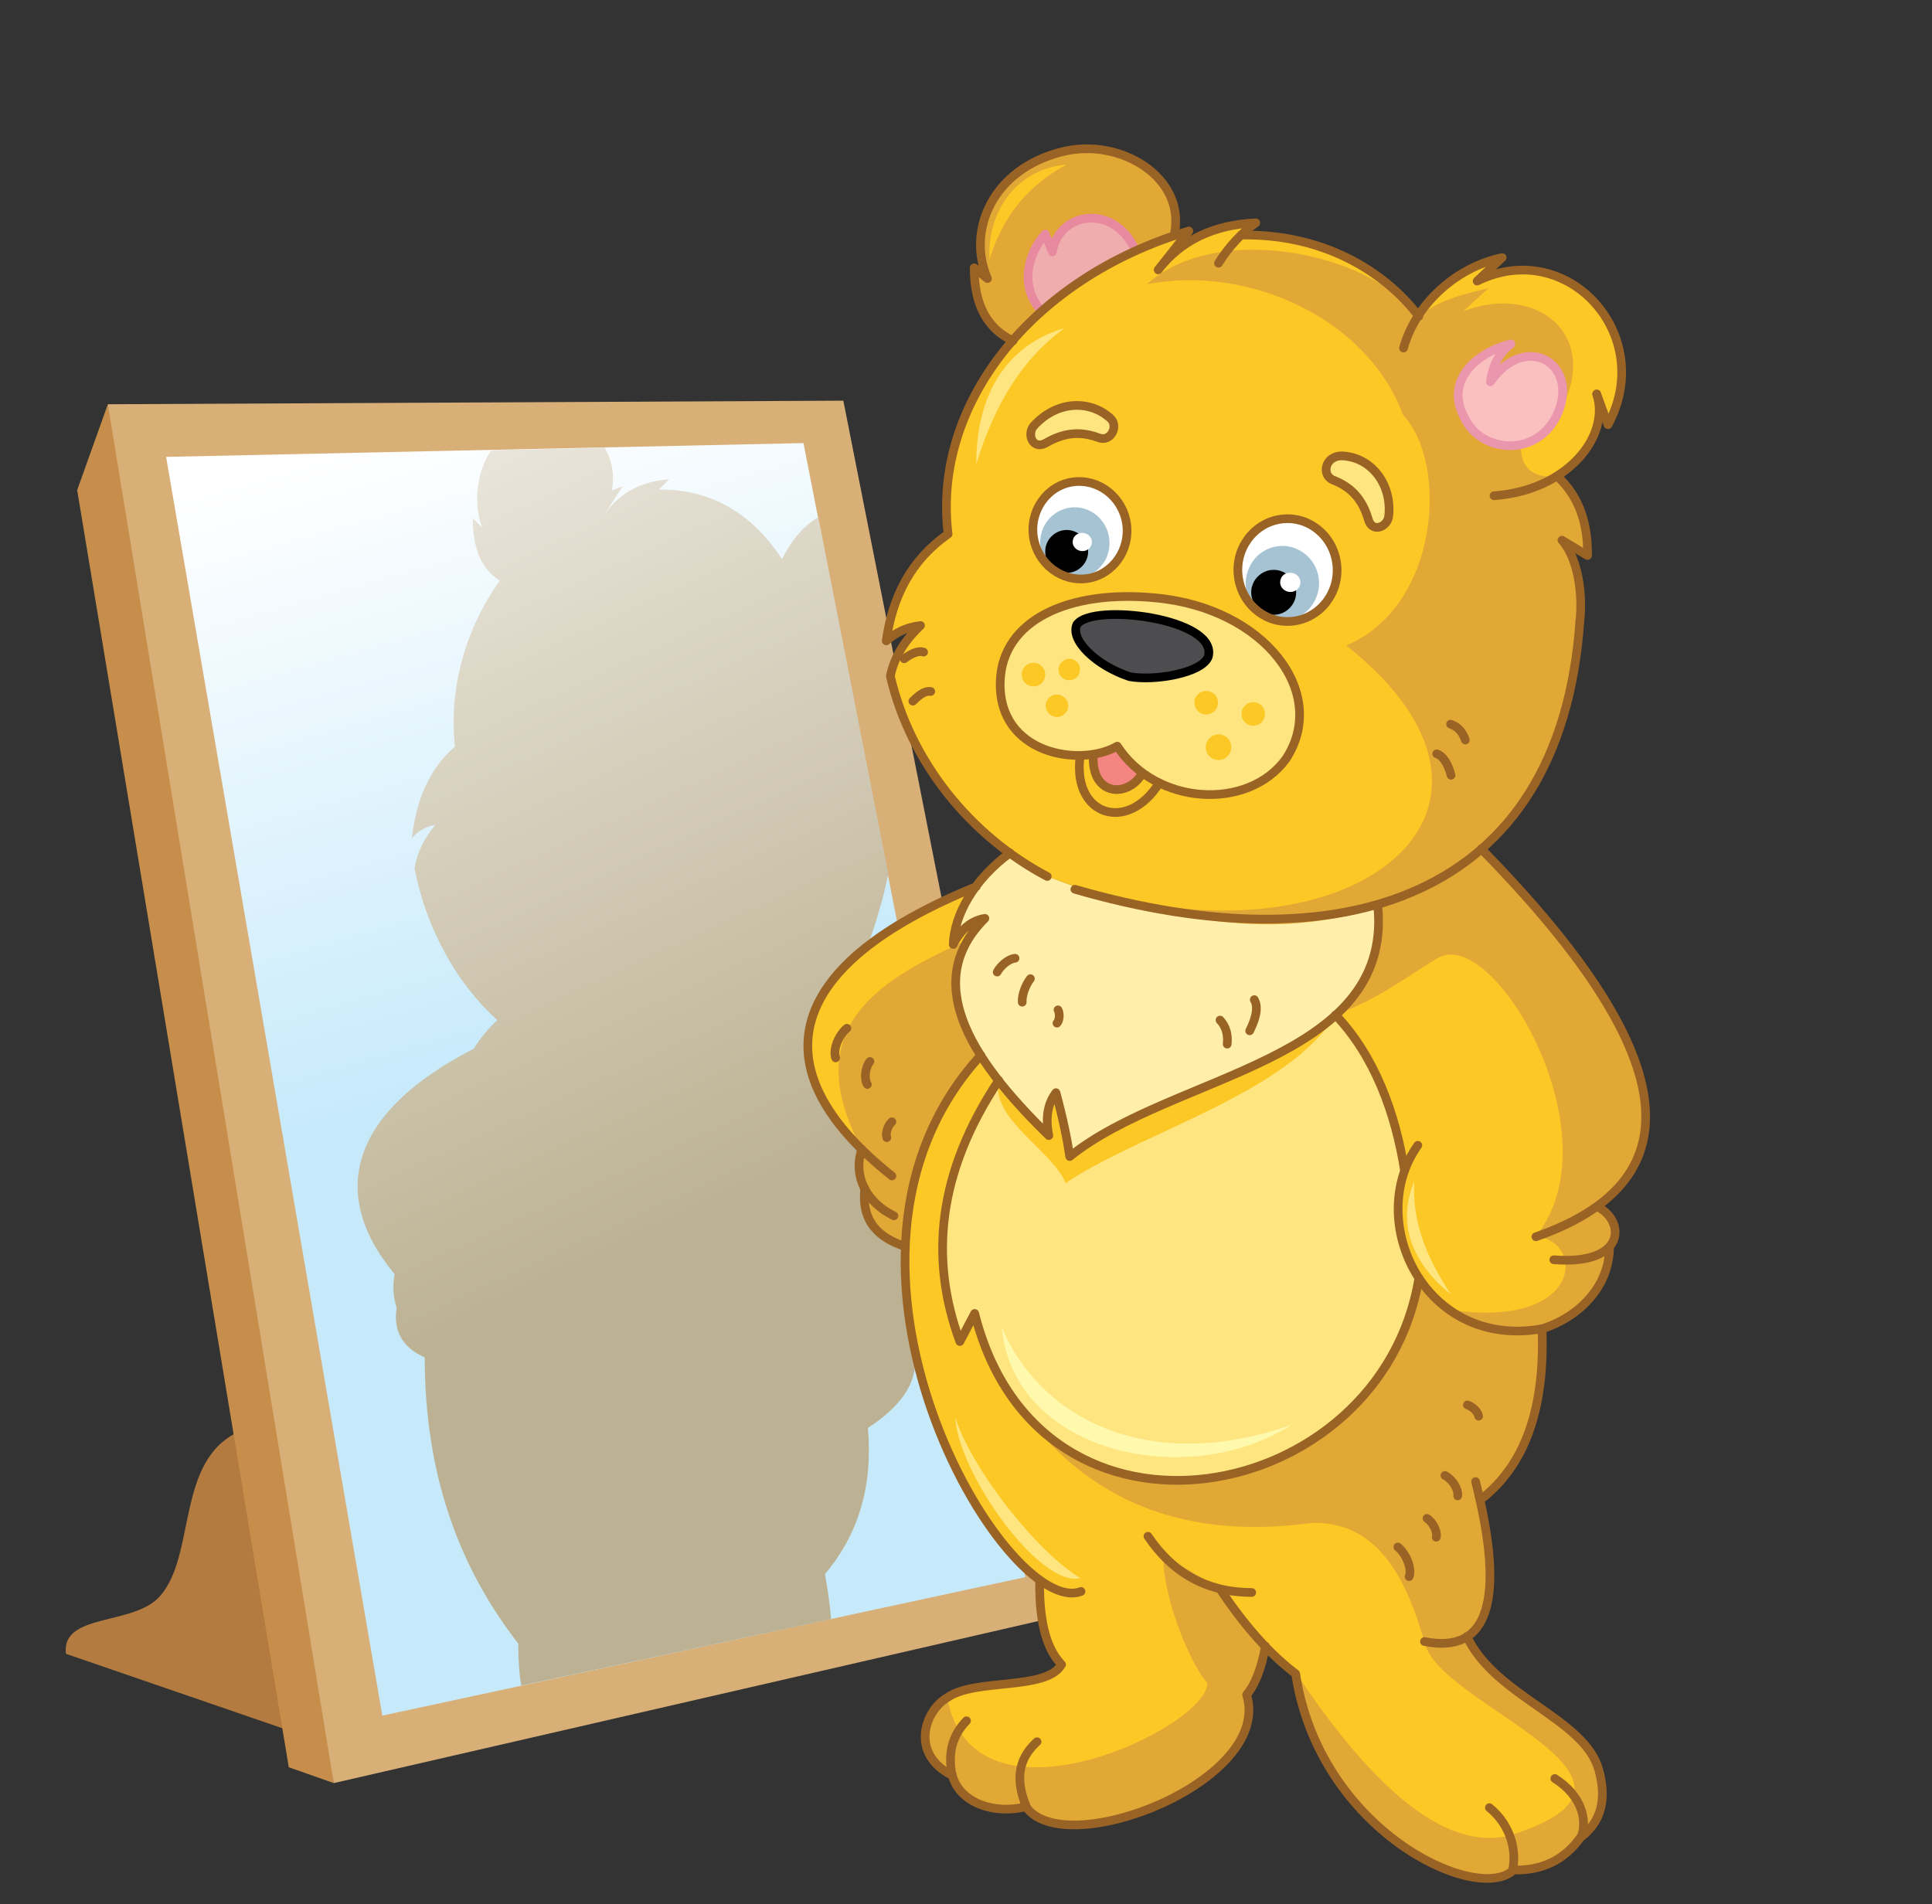 <?xml version="1.0" encoding="utf-8"?>
<!-- Generator: Adobe Illustrator 19.0.0, SVG Export Plug-In . SVG Version: 6.00 Build 0)  -->
<svg version="1.1" id="Layer_1" xmlns="http://www.w3.org/2000/svg" xmlns:xlink="http://www.w3.org/1999/xlink" x="0px" y="0px"
	 viewBox="0 0 378 372.6" style="enable-background:new 0 0 378 372.6;" xml:space="preserve">
<rect x="0" y="0" width="378" height="372.6" fill="#333333" stroke="none"/>
<style type="text/css">
	.st0{fill-rule:evenodd;clip-rule:evenodd;fill:#B47B40;}
	.st1{fill-rule:evenodd;clip-rule:evenodd;fill:#C68E4A;}
	.st2{fill-rule:evenodd;clip-rule:evenodd;fill:#D9AF78;}
	.st3{fill-rule:evenodd;clip-rule:evenodd;fill:url(#SVGID_1_);}
	.st4{fill-rule:evenodd;clip-rule:evenodd;fill:url(#SVGID_2_);}
	.st5{fill-rule:evenodd;clip-rule:evenodd;fill:#FCC826;}
	.st6{fill-rule:evenodd;clip-rule:evenodd;fill:#E1A836;}
	.st7{fill-rule:evenodd;clip-rule:evenodd;fill:#FFE580;}
	.st8{fill-rule:evenodd;clip-rule:evenodd;fill:#D58F5C;}
	.st9{fill-rule:evenodd;clip-rule:evenodd;fill:#FFEFAA;}
	.st10{fill-rule:evenodd;clip-rule:evenodd;fill:#EFADAE;}
	
		.st11{fill-rule:evenodd;clip-rule:evenodd;fill:none;stroke:#E88A9F;stroke-width:1.701;stroke-linecap:round;stroke-linejoin:round;stroke-miterlimit:22.926;}
	
		.st12{fill-rule:evenodd;clip-rule:evenodd;fill:#FABFBF;stroke:#EA96AD;stroke-width:1.701;stroke-linecap:round;stroke-linejoin:round;stroke-miterlimit:22.926;}
	.st13{fill-rule:evenodd;clip-rule:evenodd;fill:#F48580;}
	
		.st14{fill-rule:evenodd;clip-rule:evenodd;fill:#FFE580;stroke:#9A6326;stroke-width:1.701;stroke-linecap:round;stroke-linejoin:round;stroke-miterlimit:22.926;}
	
		.st15{fill-rule:evenodd;clip-rule:evenodd;fill:#4D4D4F;stroke:#000000;stroke-width:1.701;stroke-linecap:round;stroke-linejoin:round;stroke-miterlimit:22.926;}
	.st16{fill-rule:evenodd;clip-rule:evenodd;fill:#FFFFFF;}
	.st17{fill-rule:evenodd;clip-rule:evenodd;fill:#A5C3D2;}
	.st18{fill-rule:evenodd;clip-rule:evenodd;}
	
		.st19{fill-rule:evenodd;clip-rule:evenodd;fill:none;stroke:#9A6326;stroke-width:1.701;stroke-linecap:round;stroke-linejoin:round;stroke-miterlimit:22.926;}
	.st20{fill-rule:evenodd;clip-rule:evenodd;fill:#FFF9AE;}
</style>
<path class="st0" d="M31.4,312.2c7-8.1,3-26.5,15.4-32.1l13.3,30l-3.6,28.5l-43.6-15C11.9,315.5,26.4,318.2,31.4,312.2z"/>
<polygon class="st1" points="21.1,79.1 15.1,95.9 56.5,345.8 65.3,348.9 45.8,186.5 "/>
<polygon class="st2" points="21.1,79.1 165,78.4 211.8,315.2 65.3,348.9 "/>
<linearGradient id="SVGID_1_" gradientUnits="userSpaceOnUse" x1="114.274" y1="205.092" x2="79.827" y2="84.328">
	<stop  offset="0" style="stop-color:#C7EAFB"/>
	<stop  offset="1" style="stop-color:#FFFFFF"/>
</linearGradient>
<polygon class="st3" points="32.5,89.4 157.2,86.7 200.6,308.6 74.8,335.7 "/>
<linearGradient id="SVGID_2_" gradientUnits="userSpaceOnUse" x1="141.663" y1="238.475" x2="43.287" y2="25.966">
	<stop  offset="0" style="stop-color:#BCB192"/>
	<stop  offset="1" style="stop-color:#FFFFFF"/>
</linearGradient>
<path class="st4" d="M101.4,321.6c-11.5-14.8-18.3-32.9-18.3-56c-4.3-1.9-6.2-5.1-5.5-9.7c-0.7-2.3-0.8-4.2-0.4-6.6
	c-13.6-16.4-7.8-32.2,15.5-44.1c1.2-2,2.8-3.9,4.6-5.6l0,0c-7.9-7.1-13.9-17.8-16.2-29.7c0.5-3,1.8-5.8,4.1-8.5
	c-1.9,0.3-3.4,1.2-4.6,2.6c0.8-7.4,3.4-13.6,8.4-17.9c-1.2-11.6,2.1-23.1,8.8-32.5l0,0c-3.3-2-5.3-5.8-5.3-12.2l1.8,1.8
	c-1.7-4.9-1.1-10.7,1.8-15.1l22.2-0.5c1.4,2.4,2,5.2,1.4,8.4l0,0c0.7-0.3,1.4-0.6,2.1-0.8l-4.2,6.5c3-4.9,7.4-7.5,13.3-7.9l-2,2
	c10.1-0.1,17.9,4.5,23.7,13c0.1,0.2,0.3,0.4,0.4,0.6c2-4,4.4-6.6,7.1-8.2l13.7,69.8c-0.5,2.3-1,4.6-1.7,6.8c-1.6,6-4.2,12.4-8.3,18
	c-0.7,1.1-1.5,2.1-2.3,3.1l0,0c21.9,26.3,28.2,46.7,15.8,60c2.4,1.5,2.9,3.8,1.7,6.8c0.4,4.9-2.7,9.5-9.2,13.7
	c1,11.3-1.8,20.8-8.4,28.6c0.6,3.3,1,6.2,1.2,8.8L102,329.8C101.6,327.7,101.4,325,101.4,321.6z"/>
<path class="st5" d="M203.4,309.2c-16.5-17.2-26.3-38.4-26.3-65.2c-6.2-2.2-8.9-6-7.9-11.3c-1-2.7-1.1-4.9-0.6-7.7
	c-19.6-19.1-11.1-37.5,22.3-51.4l78.7,4.1l20.2-11.4c31.4,30.7,40.5,54.5,22.7,69.9c3.4,1.8,4.2,4.4,2.4,7.9c0.6,5.7-3.8,11-13.2,16
	c1.4,13.2-2.6,24.3-12,33.4c3.5,15.8,2.1,24-2.7,26.9c6.1,12.1,22.4,15.8,25.8,26.1c1.9,6,0.1,10-3.4,13.1c-2,3.9-6.5,6.1-13.4,6.5
	c-16.4,6-39.5-17.8-42.4-38.6l-6-5.3l-3.7,9.5c4.1,20.7-36.7,30.9-43.1,22c-4.6,1.1-14,0.4-14.5-6.2c-8.4-4.3-5.3-12.7-1-15.2
	c5.4-3.9,19.4-1.3,22.4-6.5C205.1,323,203.3,318.3,203.4,309.2z"/>
<path class="st6" d="M227.6,304.3l11.2,6.6l8.8,11.2l6,5.3c16.1,24.2,30.1,34.8,41.9,31.7c35.2-11-14.6-25.4-16.8-37.9
	c-2.8-9.3-7.7-23.7-22.1-23.2c-25.9,3.5-47.2-4.5-61.6-29.7l0.4-57l-3.5-4.9c-9.6,10.7-14.5,23.2-14.8,37.4c-6.2-2.2-8.9-6-7.9-11.3
	c-1-2.7-1.1-4.9-0.6-7.7c-13.1-24.5,4.8-33.6,20.7-40.9l12-1.2l13.5,39.6l62.8,27.7l6.1,6.3c25.9,3.8,26.6-13.4,16.8-14.4
	c15.8-19.6-8.1-60.7-19.1-54.5c-4.8,2.8-12.6,8.7-20.1,11.1l8.3-21.1l20.2-11.4c31.4,30.7,40.5,54.5,22.7,69.9
	c3.4,1.8,4.2,4.4,2.4,7.9c0.6,5.7-3.8,11-13.2,16c1.4,13.2-2.6,24.3-12,33.4c3.5,15.8,2.1,24-2.7,26.9c6.1,12.1,22.4,15.8,25.8,26.1
	c1.9,6,0.1,10-3.4,13.1c-2,3.9-6.5,6.1-13.4,6.5c-16.4,6-39.5-17.8-42.4-38.6l-6-5.3l-3.7,9.5c4.1,20.7-36.7,30.9-43.1,22
	c-4.6,1.1-14,0.4-14.5-6.2c-8.4-4.3-5.3-12.7-1-15.2c4.9,28.3,51.6,5.7,50.9-2.8C233.6,326.8,227.5,313.4,227.6,304.3z"/>
<path class="st7" d="M195.4,211.4c-10.7,16.8-13.2,33.9-7.6,51.1l2.9-5.5c12.7,52.1,79.9,36.4,86.9-6.9c-4.6-7-5.5-14.1-2.8-21.1
	c-0.8-9.2-4.2-19.1-13.5-30.4L195.4,211.4z"/>
<path class="st8" d="M261.3,198.6l-65.9,12.8L261.3,198.6z"/>
<path class="st5" d="M261.3,198.6l-65.9,12.8c-1.6,7.6,10.5,13.7,13.1,20.1C222.7,221.8,251.9,214,261.3,198.6L261.3,198.6z"/>
<path class="st9" d="M269.6,177.6l-72-10.6c-7.1,5.2-10.9,12.2-11.1,17.9c1.5-3,3.6-4.7,6.2-5.1c-12.1,12.1-3.6,26.8,12.5,42.5
	c-0.7-3.5-0.2-6.3,1.4-8.4c1.4,5.2,2.2,9.1,2.7,12.5C229.4,210.1,272.3,207.9,269.6,177.6z"/>
<path class="st6" d="M229.8,46.2l-31.5,20.5c-4.8-2.3-7.6-6.7-7.6-14.3l2.6,2.1c-4.1-9.4,1-21.4,14.6-24.8
	C219.3,26.9,232.3,35.1,229.8,46.2z"/>
<path class="st10" d="M222.3,49.2L203.9,61c-4.5-4.8-2.9-11.3,0.6-15.2l1.4,3.5C207.2,41.4,218.1,39.8,222.3,49.2z"/>
<path class="st11" d="M203.9,61c-4.5-4.8-2.9-11.3,0.6-15.2l1.4,3.5c1.2-7.9,12.2-9.6,16.3-0.2"/>
<path class="st5" d="M204.9,171.5c29.7,11.4,49.2,9.1,65.4,5.7c27.7-4.6,47-52.2,35.3-71.5l5,3c0.2-5.1-2.8-9.5-7.6-14.6
	c7.4-3.4,11.2-8.7,9.4-16.9l2.2,6C324,64.6,306.9,47.9,289,55l4.9-4.5c-6.4,1.1-12,4.5-16.3,11.4c-8.5-10.4-19.9-16-34.7-15.9
	l2.9-2.4c-8.4,0.4-14.7,3.5-19.1,9.2l6-7.6c-31.1,9.3-50.2,34.2-47.1,59.3c-7.3,5.1-10.9,12.3-12.1,20.9c1.8-1.6,4-2.7,6.7-3
	c-3.3,3.1-5.2,6.4-5.9,9.9C178.2,149.1,190,163.6,204.9,171.5z"/>
<path class="st6" d="M204.9,171.5c29.7,11.4,49.7,11.2,65.4,5.7c35.6-12.1,38.1-48.2,38.7-58c0.4-4.7-0.2-9.3-3.4-13.5l5,3
	c0.2-5.1-1.2-10.3-5.9-15.5c-10.3,1-7.8-10.3-2.7-17.1l2.2,6c10.1-15.5-2.8-27-17.9-21.2l4.9-4.5c-4,1-9.4,2-13.5,5.5
	c-10-12.6-39.6-18.6-53.3-6.3c20.8-3.9,43.5,7.4,50.1,25.6c8.9,9.3,7.2,37.4-11.1,45.1C305.7,159.8,261.2,192.6,204.9,171.5z"/>
<path class="st12" d="M291.6,74.7c0.4-2.9,1.5-5.5,4-7.4c-5.3,1.2-13.5,6.4-9,14.6c3.3,6.8,14.5,7.8,18.3-1.3
	C308.8,70.9,298.3,65,291.6,74.7z"/>
<path class="st13" d="M223.5,151.3l-4.9-5.3l-4.7,1.8C213.5,155.8,220.7,156.1,223.5,151.3z"/>
<path class="st14" d="M218.6,146c7.5,11.6,25.6,12.7,33,2.5c8.5-12.9-4.2-29.5-25.4-31.5c-17.2-1.7-30.1,4.4-30.5,16.3
	C195.2,147.6,211.4,150.2,218.6,146z"/>
<path class="st14" d="M204.4,86.8c2.8-1.6,6-2.8,10.4-1.2c2.5,1.1,4.1-2.2,2.5-3.7c-3.9-3.6-10.4-3.7-15.1,1.5
	C200.9,85.1,202.1,87.9,204.4,86.8L204.4,86.8z M267.8,101.9c-0.9-3.1-2.5-6.2-6.8-7.9c-2.6-0.9-1.8-4.8,1.5-4.8
	c5.8,0.2,9.9,5.6,9.2,11.8C271.5,103,268.7,104.3,267.8,101.9z"/>
<path class="st15" d="M221,132.4c-6.6-2.2-11.7-7.2-10.3-10.2c3-4.3,27.7-1.2,25.7,6.3C235.2,131.7,225.9,133.3,221,132.4z"/>
<path class="st16" d="M211.8,94.4c5.1,0.5,9.1,5.1,8.8,10.4c-0.3,5.2-4.7,9.1-9.9,8.6c-5.1-0.5-9.1-5.1-8.8-10.4
	C202.3,97.7,206.7,93.9,211.8,94.4z"/>
<path class="st16" d="M252.5,101.7c5.4,0.5,9.5,5.4,9.2,10.9c-0.3,5.5-5,9.5-10.4,9c-5.4-0.5-9.5-5.4-9.2-10.9
	C242.4,105.2,247.1,101.1,252.5,101.7z"/>
<path class="st17" d="M213.1,99.9c3.4,1.6,4.9,5.7,3.4,9.2c-1.6,3.5-5.6,5-9,3.4c-3.4-1.6-4.9-5.7-3.4-9.2
	C205.7,99.8,209.7,98.3,213.1,99.9z"/>
<path class="st17" d="M253.9,107.5c3.6,1.7,5.2,6,3.5,9.7c-1.7,3.7-5.9,5.3-9.5,3.6c-3.6-1.7-5.2-6-3.5-9.7
	C246,107.4,250.3,105.8,253.9,107.5z"/>
<path class="st18" d="M208.7,112.1c2.3,0,4.2-1.9,4.2-4.2s-1.9-4.2-4.2-4.2c-2.3,0-4.2,1.9-4.2,4.2S206.4,112.1,208.7,112.1z"/>
<path class="st18" d="M249.2,120.3c2.4,0,4.4-2,4.4-4.4s-2-4.4-4.4-4.4c-2.4,0-4.4,2-4.4,4.4S246.8,120.3,249.2,120.3z"/>
<path class="st16" d="M212.1,104.3c1,0.2,1.7,1.1,1.5,2.1c-0.2,1-1.2,1.6-2.2,1.4c-1-0.2-1.7-1.1-1.5-2.1
	C210.1,104.7,211.1,104.1,212.1,104.3z"/>
<path class="st16" d="M252.8,112.1c1.1,0.2,1.8,1.2,1.6,2.2c-0.2,1-1.2,1.7-2.3,1.5c-1.1-0.2-1.8-1.2-1.6-2.2
	C250.7,112.5,251.7,111.9,252.8,112.1z"/>
<path class="st19" d="M224.6,300.6c4.9,7.3,11.7,11,20.3,11 M309.3,359.4c-3.1,4.5-7.6,6.7-13.4,6.5 M242.9,46
	c15.6-0.3,27.8,6.8,34.7,15.9 M198.2,66.7c-4.8-2.3-7.6-6.7-7.6-14.3l2.6,2.1c-4.1-9.4,1-21.4,14.6-24.8
	c11.5-2.9,24.5,5.2,21.9,16.4 M180.7,127.6c-1.2-0.4-2.7,0.5-3.8,1.3 M206.8,200.2c0.5-0.5,0.6-1.9,0.2-2.6 M201.6,191.5
	c-1,1.3-1.7,3.3-1.6,4.6 M198.6,187.5c-1.2,0.1-2.8,1.4-3.5,2.7 M245.4,195.6c1,1.7,0,4.3-0.9,6.1 M238.7,199.6
	c1.2,1.3,1.6,2.9,1.4,4.7 M283.8,141.7c1.8,0.6,2.5,2,2.9,3.1 M281.1,147.5c1.5,0.5,2.4,2.6,2.8,4.2 M182.1,135.3
	c-1.3-0.2-2.6,1-3.5,1.9 M304.7,93.2c4.3,4,6,9.3,5.9,15.5l-5-3c3.2,3.6,4.1,10.7,3.5,15.9 M274.6,68.1c2.2-8,9.6-15.6,19.3-17.7
	L289,55c17.7-8.7,35.1,10.6,25.6,28.1l-2.2-6 M211.3,148.2c-1.4,11.5,9.4,14.8,15.5,5 M197.6,166.9c-7.1,5.2-10.9,12.2-11.1,17.9
	c1.5-3,3.6-4.7,6.2-5.1c-12.1,12.1-3.6,26.8,12.5,42.5c-0.7-3.5-0.2-6.3,1.4-8.4c1.4,5.2,2.2,9.1,2.7,12.5
	c20.1-16.2,63-18.4,60.3-48.7 M191,173.5c-36.9,15-43.4,35.2-16.5,56.6 M169.2,232.6c-0.7,6.4,2.7,9.6,7.9,11.3 M289.8,166.1
	c41.4,42.2,40.5,65.5,10.7,75.9 M277.4,224.1c-10.5,14.8,1.4,40,24.3,35.9c7.1-2.2,13.2-8.2,13.2-16 M281,300.8
	c0.3-1.1-0.7-3-1.8-3.7 M289.3,277.1c-0.1-0.8-1.2-1.9-2.2-2.2 M275.7,308.5c0.6-1.6-0.6-4.5-2.2-5.8 M285.2,292.7
	c0.2-1.3-1.1-3.3-2.5-4 M173.5,222.6c-0.3-0.8,0.2-2.4,1-3.1 M169.7,212.2c-0.7-1.1-0.4-3.4,0.5-4.5 M163.5,207
	c-0.6-1.6,0.6-4.5,2.2-5.8 M288.7,289.9c5.9,23.3,2.5,33.8-10,31.3 M287,320.2c5.5,11.8,23,16,25.8,26.1c1.6,5.7,0.5,10.1-3.4,13.1
	c1.2-3.4,0-8.1-5.2-11.4 M238.7,310.9c4.9,7.4,9.9,12.9,14.8,16.6c4.6,30.5,34.9,44.9,42.4,38.6c0.9-3.7-0.2-8.9-4.5-12.4
	 M200.8,353.6c7.6,10.7,48.3-5.1,43.1-22c1.7-2,2.9-5.2,3.7-9.5 M189.1,336.7c-2.8,2.9-3.7,6.4-2.8,10.7c-8.4-4.3-5.3-12.7-1-15.2
	c5.4-3.9,19.4-1.3,22.4-6.5c-2.6-2.7-4.4-7.4-4.3-16.5 M261.5,110.1c0.8,5.5-2.9,10.6-8.2,11.4c-5.3,0.8-10.2-3-11-8.5
	c-0.8-5.5,2.9-10.6,8.2-11.4C255.8,100.8,260.7,104.6,261.5,110.1L261.5,110.1z M220.4,102.4c0.8,5.2-2.7,10.1-7.7,10.8
	s-9.7-2.9-10.5-8.1c-0.8-5.2,2.7-10.1,7.7-10.8C214.9,93.6,219.6,97.2,220.4,102.4z"/>
<path class="st19" d="M312.4,77.1c2.7,8.3-5.8,18.9-20.1,19.9 M301.7,260c0.6,15.7-3.4,26.8-12,33.4 M312.5,236.1
	c5.5,2.7,5.8,11.5-8.5,10.4 M261.3,198.6c7.7,8.1,11.7,19.2,13.5,30.4 M195.4,211.4c-12.1,18.2-13.5,35.1-7.6,51.1l2.9-5.5
	c12.7,50.6,79.6,37.8,86.9-6.9 M202.9,340.8c-4.1,3.7-4,8.1-2.1,12.7c-6.2,1.6-13.1-0.7-14.5-6.2 M191.9,206.5
	c-36.9,40.3,4.9,110.5,19.6,104.9 M168.6,224.9c-1.8,5.4,1.1,10.5,6.3,13 M210.3,174c51.7,15,94.9,2.4,98.8-52.4 M213.9,147.8
	c-0.4,8,6.8,8.4,9.6,3.5 M238.4,51.5c2-3.2,4.5-5.9,7.3-7.9c-8.4,0.4-14.7,3.5-19.1,9.2l6-7.6c-31.1,9.3-50.2,34.2-47.1,59.3
	c-7.3,5.1-10.9,12.3-12.1,20.9c1.8-1.6,4-2.7,6.7-3c-3.3,3.1-5.2,6.4-5.9,9.9c3.9,16.8,15.7,31.3,30.7,39.2"/>
<path class="st5" d="M236,135.2c1.3,0,2.3,1,2.3,2.3c0,1.3-1,2.3-2.3,2.3c-1.3,0-2.3-1-2.3-2.3C233.6,136.3,234.7,135.2,236,135.2
	L236,135.2z M206.8,135.9c1.2,0,2.2,1,2.2,2.2c0,1.2-1,2.2-2.2,2.2s-2.2-1-2.2-2.2C204.6,136.8,205.6,135.9,206.8,135.9L206.8,135.9
	z M209.2,128.9c1.2,0,2.1,0.9,2.1,2.1c0,1.2-0.9,2.1-2.1,2.1c-1.2,0-2.1-0.9-2.1-2.1C207.1,129.9,208.1,128.9,209.2,128.9
	L209.2,128.9z M202.2,129.7c1.3,0,2.3,1,2.3,2.3c0,1.3-1,2.3-2.3,2.3c-1.3,0-2.3-1-2.3-2.3C199.9,130.7,200.9,129.7,202.2,129.7
	L202.2,129.7z M238.4,143.7c1.4,0,2.5,1.1,2.5,2.5c0,1.4-1.1,2.5-2.5,2.5c-1.4,0-2.5-1.1-2.5-2.5C235.9,144.9,237,143.7,238.4,143.7
	L238.4,143.7z M245.2,137.4c1.3,0,2.3,1,2.3,2.3s-1,2.3-2.3,2.3c-1.3,0-2.3-1-2.3-2.3S243.9,137.4,245.2,137.4z"/>
<path class="st7" d="M186.9,277.3c3,9.8,15.8,26.3,24.5,31.5C203.4,310.8,187.3,287.9,186.9,277.3L186.9,277.3z M208.3,64.2
	c-8.3,6-13.6,14.7-17.3,26.6C191,77.2,196.9,67.5,208.3,64.2L208.3,64.2z M276.7,231.2c-0.4,7.5,2.1,14.5,7.2,22.1
	C276.1,247,273.3,239.2,276.7,231.2z"/>
<path class="st5" d="M193.6,50.8c2.4-8,7.2-14.4,15.1-18.6C199.1,33,193.1,41.1,193.6,50.8z"/>
<path class="st20" d="M252.7,278.8c-28.9,10.1-49.6-2-56.7-19.1C198.2,284.2,232.2,291.9,252.7,278.8z"/>
</svg>
